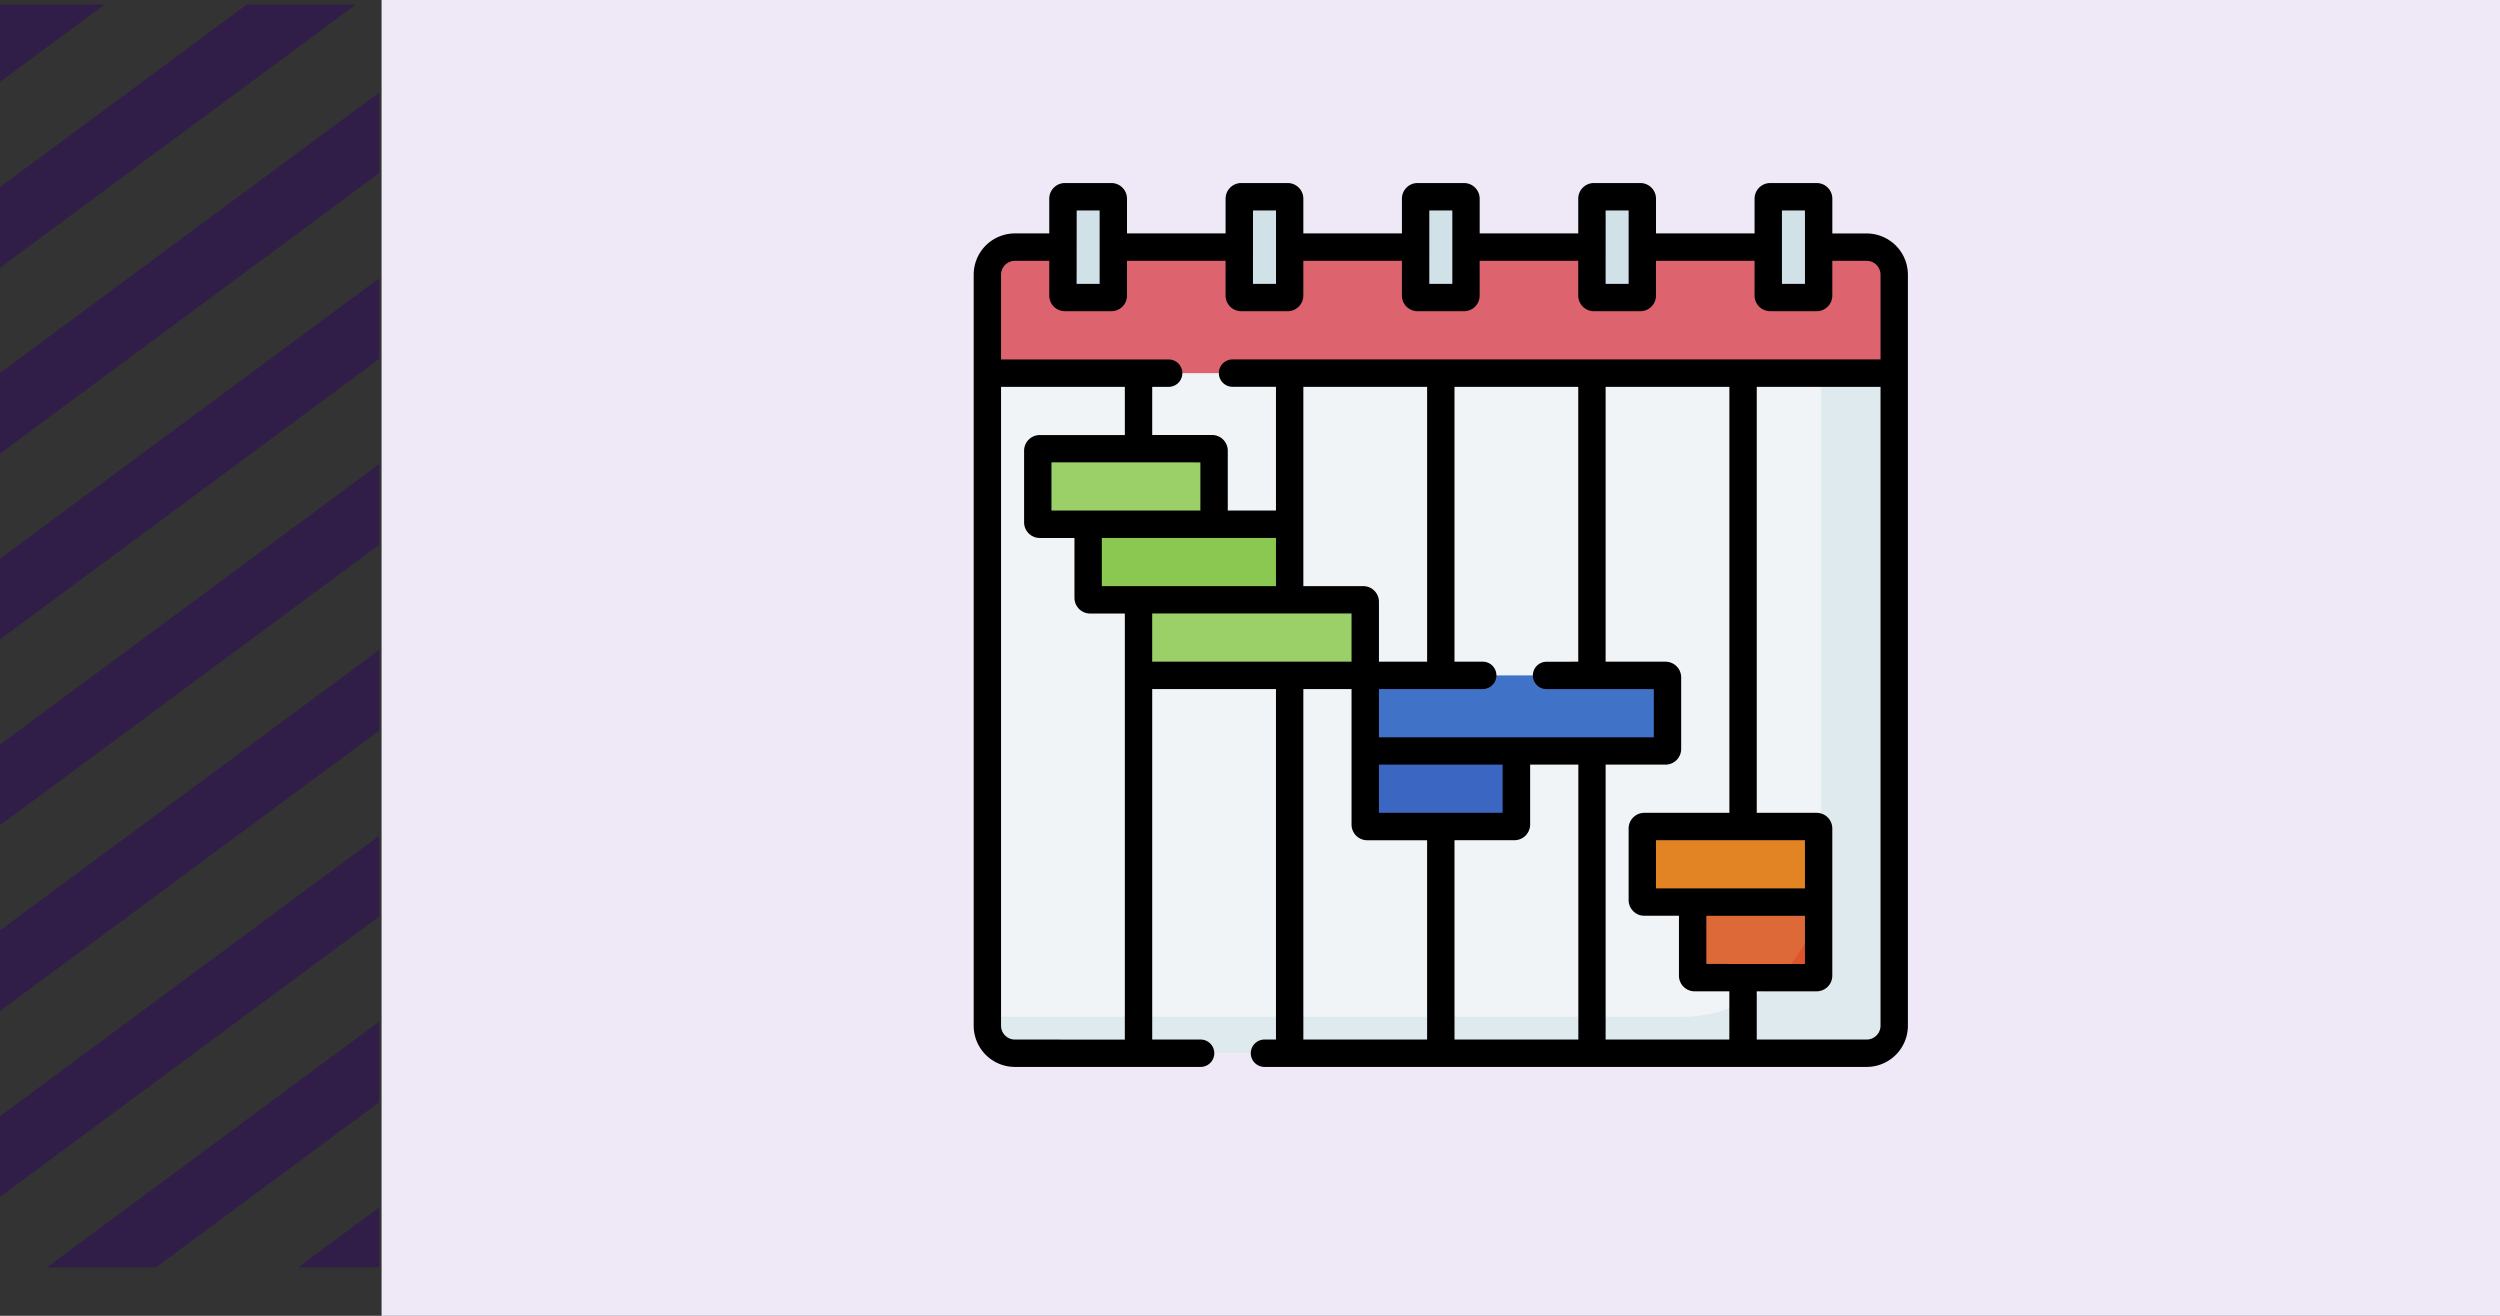 <svg xmlns="http://www.w3.org/2000/svg" xmlns:xlink="http://www.w3.org/1999/xlink" width="190" height="100" viewBox="0 0 190 100">
  <rect x="0" y="0" width="190" height="100" fill="#333333" stroke="none"/>
  <defs>
    <clipPath id="clip-path">
      <rect id="Rectángulo_401573" data-name="Rectángulo 401573" width="28.836" height="96" fill="none"/>
    </clipPath>
    <clipPath id="clip-path-2">
      <rect id="Rectángulo_401572" data-name="Rectángulo 401572" width="72.283" height="226.71" fill="none"/>
    </clipPath>
    <clipPath id="clip-path-3">
      <rect id="Rectángulo_401571" data-name="Rectángulo 401571" width="71" height="71" transform="translate(254.051 1980)" fill="#fff" stroke="#707070" stroke-width="1"/>
    </clipPath>
  </defs>
  <g id="Grupo_1101823" data-name="Grupo 1101823" transform="translate(-180.051 -1968)">
    <g id="Grupo_1099688" data-name="Grupo 1099688" transform="translate(180.051 1968.333)">
      <g id="Grupo_1099687" data-name="Grupo 1099687" clip-path="url(#clip-path)">
        <g id="Grupo_1099686" data-name="Grupo 1099686" transform="translate(-6.669 -47.6)" opacity="0.45" style="mix-blend-mode: multiply;isolation: isolate">
          <g id="Grupo_1099685" data-name="Grupo 1099685">
            <g id="Grupo_1099684" data-name="Grupo 1099684" clip-path="url(#clip-path-2)">
              <path id="Trazado_873516" data-name="Trazado 873516" d="M13.49,36.583l86.48-15.848-.735,5.147L12.756,41.73Z" transform="matrix(0.898, -0.44, 0.44, 0.898, -28.215, 166.608)" fill="#2d0464"/>
              <path id="Trazado_873517" data-name="Trazado 873517" d="M13.49,36.583l86.48-15.848-.735,5.147L12.756,41.73Z" transform="matrix(0.898, -0.44, 0.44, 0.898, -28.215, 152.486)" fill="#2d0464"/>
              <path id="Trazado_873518" data-name="Trazado 873518" d="M13.49,36.583l86.48-15.848-.735,5.147L12.756,41.73Z" transform="matrix(0.898, -0.44, 0.44, 0.898, -28.215, 138.363)" fill="#2d0464"/>
              <path id="Trazado_873519" data-name="Trazado 873519" d="M13.49,36.583l86.48-15.848-.735,5.147L12.756,41.73Z" transform="matrix(0.898, -0.44, 0.44, 0.898, -28.215, 124.241)" fill="#2d0464"/>
              <path id="Trazado_873520" data-name="Trazado 873520" d="M13.49,36.583l86.48-15.848-.735,5.147L12.756,41.73Z" transform="matrix(0.898, -0.44, 0.44, 0.898, -28.215, 110.118)" fill="#2d0464"/>
              <path id="Trazado_873521" data-name="Trazado 873521" d="M13.49,36.583l86.48-15.848-.735,5.147L12.756,41.73Z" transform="matrix(0.898, -0.44, 0.44, 0.898, -28.215, 95.996)" fill="#2d0464"/>
              <path id="Trazado_873522" data-name="Trazado 873522" d="M13.49,36.583l86.48-15.848-.735,5.147L12.756,41.73Z" transform="matrix(0.898, -0.44, 0.44, 0.898, -28.215, 81.873)" fill="#2d0464"/>
              <path id="Trazado_873523" data-name="Trazado 873523" d="M13.49,36.583l86.48-15.848-.735,5.147L12.756,41.73Z" transform="matrix(0.898, -0.44, 0.44, 0.898, -28.215, 67.751)" fill="#2d0464"/>
              <path id="Trazado_873524" data-name="Trazado 873524" d="M13.49,36.583l86.48-15.848-.735,5.147L12.756,41.73Z" transform="matrix(0.898, -0.44, 0.44, 0.898, -28.215, 53.629)" fill="#2d0464"/>
              <path id="Trazado_873525" data-name="Trazado 873525" d="M13.49,36.583l86.48-15.848-.735,5.147L12.756,41.73Z" transform="matrix(0.898, -0.44, 0.44, 0.898, -28.215, 39.506)" fill="#2d0464"/>
              <path id="Trazado_873526" data-name="Trazado 873526" d="M13.49,36.583l86.48-15.848-.735,5.147L12.756,41.73Z" transform="translate(-28.215 25.383) rotate(-26.114)" fill="#2d0464"/>
            </g>
          </g>
        </g>
      </g>
      <rect id="Rectángulo_401574" data-name="Rectángulo 401574" width="161" height="100" transform="translate(29 -0.333)" fill="#efe8f7"/>
    </g>
    <g id="Enmascarar_grupo_1098668" data-name="Enmascarar grupo 1098668" clip-path="url(#clip-path-3)">
      <g id="gestion-de-proyectos" transform="translate(254.051 1980)">
        <path id="Trazado_873737" data-name="Trazado 873737" d="M1.04,16.356v49.6a2.091,2.091,0,0,0,2.091,2.091H67.869a2.091,2.091,0,0,0,2.091-2.091v-49.6Z" fill="#f1f4f6"/>
        <g id="Grupo_1101064" data-name="Grupo 1101064">
          <path id="Trazado_873738" data-name="Trazado 873738" d="M10.463,10.612H6.932a.149.149,0,0,1-.149-.149V3.1a.149.149,0,0,1,.149-.149h3.531a.149.149,0,0,1,.149.149v7.36A.149.149,0,0,1,10.463,10.612Z" fill="#d0e2e7"/>
          <path id="Trazado_873739" data-name="Trazado 873739" d="M23.864,10.612H20.334a.149.149,0,0,1-.149-.149V3.1a.149.149,0,0,1,.149-.149h3.531a.149.149,0,0,1,.149.149v7.36A.149.149,0,0,1,23.864,10.612Z" fill="#d0e2e7"/>
          <path id="Trazado_873740" data-name="Trazado 873740" d="M37.265,10.612H33.735a.149.149,0,0,1-.149-.149V3.1a.149.149,0,0,1,.149-.149h3.531a.149.149,0,0,1,.149.149v7.36a.149.149,0,0,1-.149.149Z" fill="#d0e2e7"/>
          <path id="Trazado_873741" data-name="Trazado 873741" d="M50.666,10.612H47.136a.149.149,0,0,1-.149-.149V3.1a.149.149,0,0,1,.149-.149h3.531a.149.149,0,0,1,.149.149v7.36A.149.149,0,0,1,50.666,10.612Z" fill="#d0e2e7"/>
          <path id="Trazado_873742" data-name="Trazado 873742" d="M64.068,10.612H60.537a.149.149,0,0,1-.149-.149V3.1a.149.149,0,0,1,.149-.149h3.531a.149.149,0,0,1,.149.149v7.36A.149.149,0,0,1,64.068,10.612Z" fill="#d0e2e7"/>
        </g>
        <path id="Trazado_873743" data-name="Trazado 873743" d="M67.869,6.783H64.217v3.68a.149.149,0,0,1-.149.149H60.537a.149.149,0,0,1-.149-.149V6.783H50.815v3.68a.149.149,0,0,1-.149.149H47.136a.149.149,0,0,1-.149-.149V6.783H37.414v3.68a.149.149,0,0,1-.149.149H33.735a.149.149,0,0,1-.149-.149V6.783H24.013v3.68a.149.149,0,0,1-.149.149H20.334a.149.149,0,0,1-.149-.149V6.783H10.612v3.68a.149.149,0,0,1-.149.149H6.932a.149.149,0,0,1-.149-.149V6.783H3.131A2.091,2.091,0,0,0,1.04,8.875v7.481H69.96V8.875a2.091,2.091,0,0,0-2.091-2.091Z" fill="#dd636e"/>
        <path id="Trazado_873744" data-name="Trazado 873744" d="M64.413,16.356V54.689A10.583,10.583,0,0,1,53.83,65.272H1.04v.682a2.091,2.091,0,0,0,2.091,2.091H67.869a2.091,2.091,0,0,0,2.091-2.091v-49.6Z" fill="#dfeaef"/>
        <path id="Trazado_873745" data-name="Trazado 873745" d="M18.12,27.842H5.021a.15.15,0,0,1-.15-.15V22.25a.151.151,0,0,1,.15-.15h13.1a.151.151,0,0,1,.15.15v5.442a.15.15,0,0,1-.15.15Z" fill="#9bd069"/>
        <path id="Trazado_873746" data-name="Trazado 873746" d="M23.863,33.585H8.849a.151.151,0,0,1-.15-.15V27.993a.151.151,0,0,1,.15-.15H23.863a.15.15,0,0,1,.15.15v5.442a.15.15,0,0,1-.15.15Z" fill="#8bc852"/>
        <path id="Trazado_873747" data-name="Trazado 873747" d="M29.606,39.328H12.678a.151.151,0,0,1-.15-.15V33.736a.151.151,0,0,1,.15-.15H29.606a.15.15,0,0,1,.15.15v5.442A.15.15,0,0,1,29.606,39.328Z" fill="#9bd069"/>
        <path id="Trazado_873748" data-name="Trazado 873748" d="M52.579,45.072H29.757V39.479a.15.15,0,0,1,.15-.15H52.579a.15.15,0,0,1,.15.15v5.442a.151.151,0,0,1-.15.151Z" fill="#4073c8"/>
        <path id="Trazado_873749" data-name="Trazado 873749" d="M41.093,50.815H29.907a.151.151,0,0,1-.15-.15V45.072H41.243v5.593a.15.15,0,0,1-.15.15Z" fill="#3b66c1"/>
        <path id="Trazado_873750" data-name="Trazado 873750" d="M64.215,56.558H50.965a.15.15,0,0,1-.15-.15V50.965a.15.15,0,0,1,.15-.15h13.1a.15.15,0,0,1,.15.15v5.592Z" fill="#e28424"/>
        <path id="Trazado_873751" data-name="Trazado 873751" d="M64.065,62.3H54.794a.15.15,0,0,1-.15-.15V56.558h9.572V62.15a.151.151,0,0,1-.151.15Z" fill="#dd6938"/>
        <path id="Trazado_873752" data-name="Trazado 873752" d="M64.215,62.15V56.733A10.564,10.564,0,0,1,61.182,62.3h2.883A.15.15,0,0,0,64.215,62.15Z" fill="#dd542e"/>
        <path id="Trazado_873753" data-name="Trazado 873753" d="M67.869,5.743H65.257V3.1a1.19,1.19,0,0,0-1.189-1.189H60.537A1.19,1.19,0,0,0,59.348,3.1v2.64H51.856V3.1a1.19,1.19,0,0,0-1.189-1.189H47.136A1.19,1.19,0,0,0,45.947,3.1v2.64H38.455V3.1a1.19,1.19,0,0,0-1.189-1.189H33.735A1.19,1.19,0,0,0,32.546,3.1v2.64H25.054V3.1a1.19,1.19,0,0,0-1.189-1.189H20.334A1.19,1.19,0,0,0,19.145,3.1v2.64H11.652V3.1a1.19,1.19,0,0,0-1.189-1.189H6.933A1.19,1.19,0,0,0,5.744,3.1v2.64H3.131A3.135,3.135,0,0,0,0,8.875v57.08a3.135,3.135,0,0,0,3.131,3.131H17.246a1.04,1.04,0,1,0,0-2.08H13.568V40.368h9.406V67.006H22.1a1.04,1.04,0,0,0,0,2.08H67.869A3.135,3.135,0,0,0,71,65.954V8.875a3.135,3.135,0,0,0-3.131-3.131ZM61.428,3.994h1.749V9.572H61.428Zm-13.4,0h1.749V9.572H48.027Zm-13.4,0h1.749V9.572H34.626Zm-13.4,0h1.749V9.572H21.225Zm-13.4,0H9.572V9.572H7.823ZM3.131,7.823H5.743v2.64a1.19,1.19,0,0,0,1.189,1.189h3.531a1.19,1.19,0,0,0,1.189-1.189V7.823h7.492v2.64a1.19,1.19,0,0,0,1.189,1.189h3.531a1.19,1.19,0,0,0,1.189-1.189V7.823h7.492v2.64a1.19,1.19,0,0,0,1.189,1.189h3.531a1.19,1.19,0,0,0,1.189-1.189V7.823h7.492v2.64a1.19,1.19,0,0,0,1.189,1.189h3.531a1.19,1.19,0,0,0,1.189-1.189V7.823h7.492v2.64a1.19,1.19,0,0,0,1.189,1.189h3.531a1.19,1.19,0,0,0,1.189-1.189V7.823h2.612A1.052,1.052,0,0,1,68.92,8.875v6.441H19.673a1.04,1.04,0,0,0,0,2.08h3.3V26.8H19.311V22.25a1.192,1.192,0,0,0-1.19-1.19H13.568V17.4h1.251a1.04,1.04,0,0,0,0-2.08H2.08V8.875A1.052,1.052,0,0,1,3.131,7.823ZM55.684,61.261V57.6h7.492v3.663Zm7.492-5.743H51.855V51.855h11.32Zm-12.21-5.743a1.192,1.192,0,0,0-1.19,1.19v5.442a1.192,1.192,0,0,0,1.19,1.191H53.6V62.15a1.192,1.192,0,0,0,1.191,1.191h2.639v3.665H48.027V46.112h4.552a1.192,1.192,0,0,0,1.19-1.191V39.479a1.192,1.192,0,0,0-1.19-1.19H48.027V17.4h9.406V49.775Zm-37.4-11.486V34.625H28.717v3.663Zm3.663-15.149V26.8H5.91V23.139ZM9.739,28.882H22.974v3.663H9.739ZM34.461,17.4V38.288H30.8V33.736a1.192,1.192,0,0,0-1.19-1.19H25.055V17.4Zm9.077,20.893a1.04,1.04,0,0,0,0,2.08h8.152v3.663H30.8V40.368h7.887a1.04,1.04,0,0,0,0-2.08H36.541V17.4h9.406V38.288ZM30.8,46.112H40.2v3.663H30.8Zm10.3,5.743a1.192,1.192,0,0,0,1.19-1.191V46.112h3.664V67.006H36.541V51.855ZM3.131,67.006A1.052,1.052,0,0,1,2.08,65.954V17.4h9.408v3.663H5.021a1.192,1.192,0,0,0-1.19,1.19v5.442a1.192,1.192,0,0,0,1.19,1.191H7.659v4.552a1.192,1.192,0,0,0,1.19,1.191h2.638c0,5.678,0,9.392,0,32.38ZM25.055,40.368h3.662v10.3a1.192,1.192,0,0,0,1.19,1.191h4.553V67.006H25.054V40.368ZM68.92,65.954a1.052,1.052,0,0,1-1.051,1.051H59.513V63.341h4.552a1.192,1.192,0,0,0,1.19-1.191V50.965a1.192,1.192,0,0,0-1.19-1.19H59.513V17.4H68.92Z"/>
      </g>
    </g>
  </g>
</svg>
